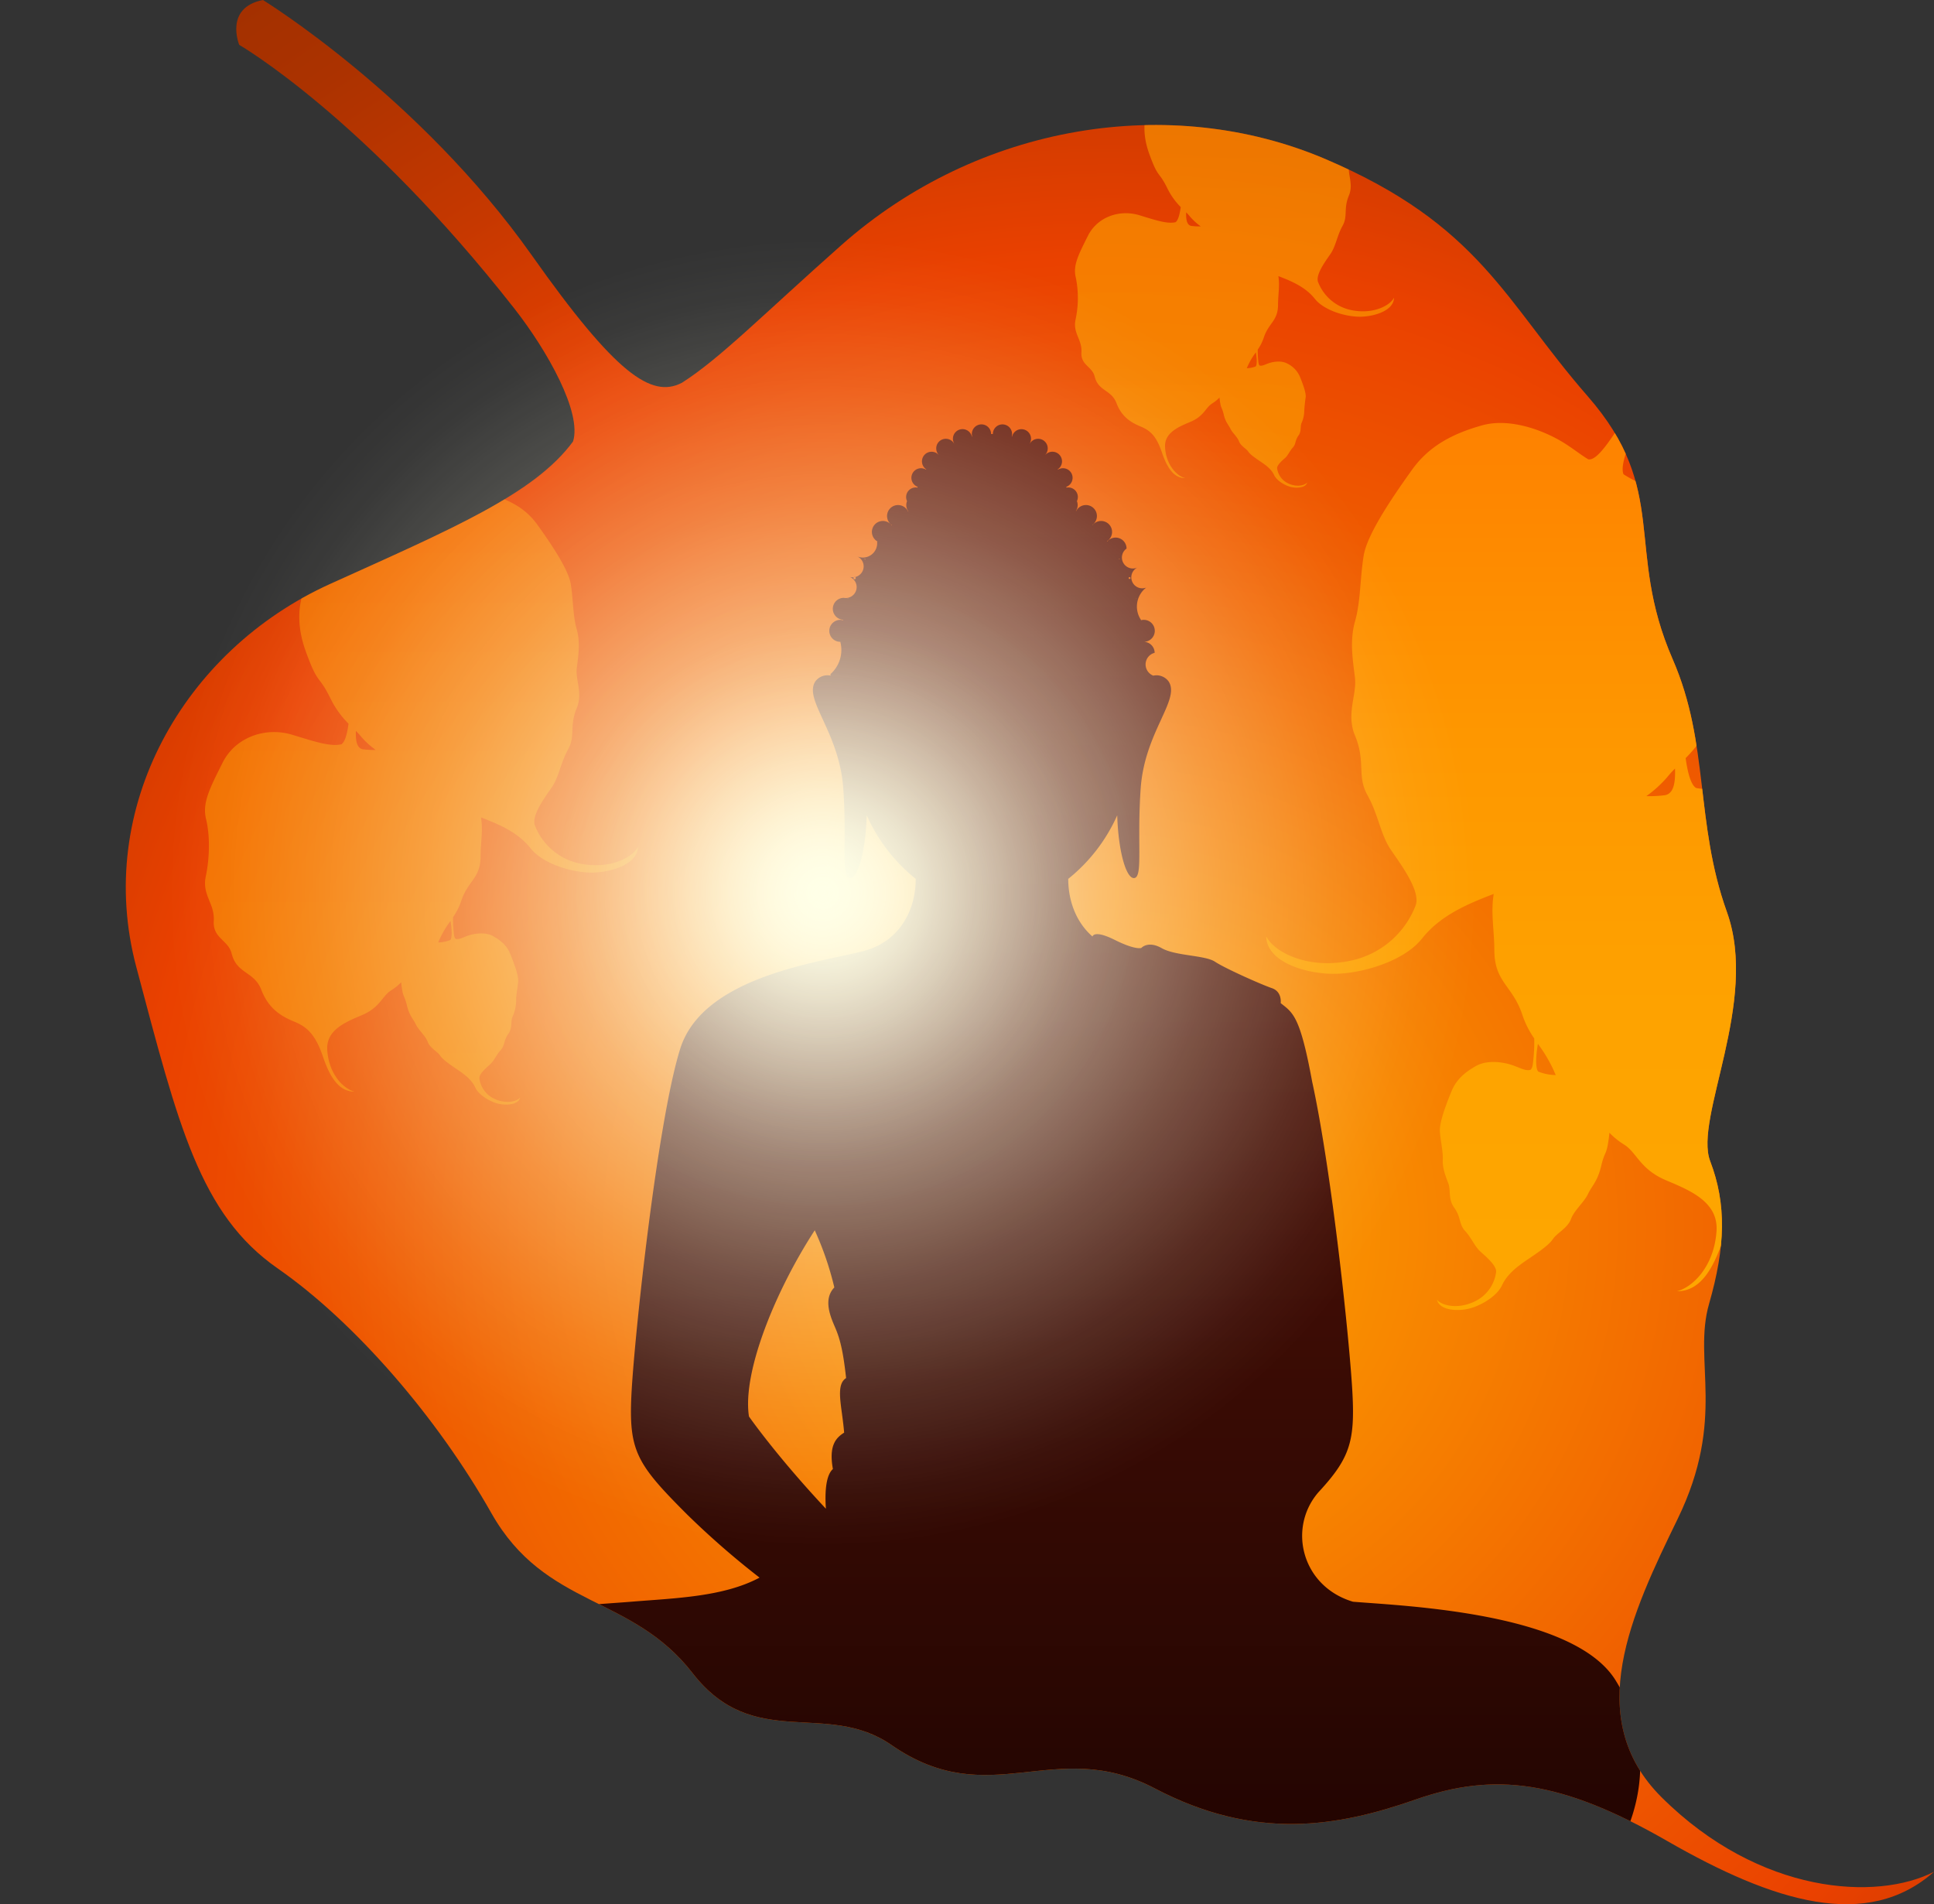 <svg xmlns="http://www.w3.org/2000/svg" xmlns:xlink="http://www.w3.org/1999/xlink" width="697.801" height="687" viewBox="0 0 697.801 687"><rect x="0" y="0" width="697.801" height="687" fill="#333333" stroke="none"/><defs><style>.a{fill:none;}.b{fill:url(#a);}.c{clip-path:url(#b);}.aa,.ab,.ac,.ad,.ae,.af,.ag,.ah,.ai,.aj,.ak,.al,.am,.an,.ao,.ap,.aq,.ar,.as,.at,.au,.av,.aw,.ax,.ay,.az,.ba,.bb,.bc,.bd,.be,.bf,.bg,.bh,.bi,.bj,.bk,.bl,.bm,.bn,.bo,.bp,.bq,.br,.bs,.bt,.bu,.bv,.bw,.bx,.by,.bz,.ca,.cb,.cc,.cd,.ce,.cf,.cg,.ch,.ci,.cj,.ck,.cl,.cm,.cn,.co,.cp,.cq,.cr,.cs,.ct,.cu,.cv,.cw,.cx,.cy,.cz,.d,.da,.db,.dc,.dd,.de,.df,.dg,.dh,.di,.dj,.dk,.dl,.dm,.dn,.do,.dp,.dq,.dr,.ds,.dt,.du,.dv,.dw,.dx,.dy,.dz,.e,.ea,.eb,.ec,.ed,.ee,.ef,.eg,.eh,.ei,.ej,.ek,.el,.em,.en,.eo,.ep,.eq,.er,.es,.et,.eu,.ev,.ew,.ex,.ey,.f,.g,.h,.i,.j,.k,.l,.m,.n,.o,.p,.q,.r,.s,.t,.u,.v,.w,.x,.y,.z{mix-blend-mode:screen;}.aa,.ab,.ac,.ad,.ae,.af,.ag,.ah,.ai,.aj,.ak,.al,.am,.an,.ao,.ap,.aq,.ar,.as,.at,.au,.av,.aw,.ax,.ay,.az,.ba,.bb,.bc,.bd,.be,.bf,.bg,.bh,.bi,.bj,.bk,.bl,.bm,.bn,.bo,.bp,.bq,.br,.bs,.bt,.bu,.bv,.bw,.bx,.by,.bz,.ca,.cb,.cc,.cd,.ce,.cf,.cg,.ch,.ci,.cj,.ck,.cl,.cm,.cn,.co,.cp,.cq,.cr,.cs,.ct,.cu,.cv,.cw,.cx,.cy,.cz,.d,.da,.db,.dc,.dd,.de,.df,.dg,.dh,.di,.dj,.dk,.dl,.dm,.dn,.do,.dp,.dq,.dr,.ds,.dt,.du,.dv,.dw,.dx,.dy,.dz,.e,.ea,.eb,.ec,.ed,.ee,.ef,.eg,.eh,.ei,.ej,.ek,.el,.em,.en,.eo,.ep,.eq,.er,.es,.et,.eu,.ev,.ew,.ex,.ey,.ez,.f,.fa,.fb,.fd,.fe,.g,.h,.i,.j,.k,.l,.m,.n,.o,.p,.q,.r,.s,.t,.u,.v,.w,.x,.y,.z{isolation:isolate;}.d{fill:url(#c);}.e{fill:url(#d);}.f{fill:url(#e);}.g{fill:url(#f);}.h{fill:url(#g);}.i{fill:url(#h);}.j{fill:url(#i);}.k{fill:url(#j);}.l{fill:url(#k);}.m{fill:url(#l);}.n{fill:url(#m);}.o{fill:url(#n);}.p{fill:url(#o);}.q{fill:url(#p);}.r{fill:url(#q);}.s{fill:url(#r);}.t{fill:url(#s);}.u{fill:url(#t);}.v{fill:url(#u);}.w{fill:url(#v);}.x{fill:url(#w);}.y{fill:url(#x);}.z{fill:url(#y);}.aa{fill:url(#z);}.ab{fill:url(#aa);}.ac{fill:url(#ab);}.ad{fill:url(#ac);}.ae{fill:url(#ad);}.af{fill:url(#ae);}.ag{fill:url(#af);}.ah{fill:url(#ag);}.ai{fill:url(#ah);}.aj{fill:url(#ai);}.ak{fill:url(#aj);}.al{fill:url(#ak);}.am{fill:url(#al);}.an{fill:url(#am);}.ao{fill:url(#an);}.ap{fill:url(#ao);}.aq{fill:url(#ap);}.ar{fill:url(#aq);}.as{fill:url(#ar);}.at{fill:url(#as);}.au{fill:url(#at);}.av{fill:url(#au);}.aw{fill:url(#av);}.ax{fill:url(#aw);}.ay{fill:url(#ax);}.az{fill:url(#ay);}.ba{fill:url(#az);}.bb{fill:url(#ba);}.bc{fill:url(#bb);}.bd{fill:url(#bc);}.be{fill:url(#bd);}.bf{fill:url(#be);}.bg{fill:url(#bf);}.bh{fill:url(#bg);}.bi{fill:url(#bh);}.bj{fill:url(#bi);}.bk{fill:url(#bj);}.bl{fill:url(#bk);}.bm{fill:url(#bl);}.bn{fill:url(#bm);}.bo{fill:url(#bn);}.bp{fill:url(#bo);}.bq{fill:url(#bp);}.br{fill:url(#bq);}.bs{fill:url(#br);}.bt{fill:url(#bs);}.bu{fill:url(#bt);}.bv{fill:url(#bu);}.bw{fill:url(#bv);}.bx{fill:url(#bw);}.by{fill:url(#bx);}.bz{fill:url(#by);}.ca{fill:url(#bz);}.cb{fill:url(#ca);}.cc{fill:url(#cb);}.cd{fill:url(#cc);}.ce{fill:url(#cd);}.cf{fill:url(#ce);}.cg{fill:url(#cf);}.ch{fill:url(#cg);}.ci{fill:url(#ch);}.cj{fill:url(#ci);}.ck{fill:url(#cj);}.cl{fill:url(#ck);}.cm{fill:url(#cl);}.cn{fill:url(#cm);}.co{fill:url(#cn);}.cp{fill:url(#co);}.cq{fill:url(#cp);}.cr{fill:url(#cq);}.cs{fill:url(#cr);}.ct{fill:url(#cs);}.cu{fill:url(#ct);}.cv{fill:url(#cu);}.cw{fill:url(#cv);}.cx{fill:url(#cw);}.cy{fill:url(#cx);}.cz{fill:url(#cy);}.da{fill:url(#cz);}.db{fill:url(#da);}.dc{fill:url(#db);}.dd{fill:url(#dc);}.de{fill:url(#dd);}.df{fill:url(#de);}.dg{fill:url(#df);}.dh{fill:url(#dg);}.di{fill:url(#dh);}.dj{fill:url(#di);}.dk{fill:url(#dj);}.dl{fill:url(#dk);}.dm{fill:url(#dl);}.dn{fill:url(#dm);}.do{fill:url(#dn);}.dp{fill:url(#do);}.dq{fill:url(#dp);}.dr{fill:url(#dq);}.ds{fill:url(#dr);}.dt{fill:url(#ds);}.du{fill:url(#dt);}.dv{fill:url(#du);}.dw{fill:url(#dv);}.dx{fill:url(#dw);}.dy{fill:url(#dx);}.dz{fill:url(#dy);}.ea{fill:url(#dz);}.eb{fill:url(#ea);}.ec{fill:url(#eb);}.ed{fill:url(#ec);}.ee{fill:url(#ed);}.ef{fill:url(#ee);}.eg{fill:url(#ef);}.eh{fill:url(#eg);}.ei{fill:url(#eh);}.ej{fill:url(#ei);}.ek{fill:url(#ej);}.el{fill:url(#ek);}.em{fill:url(#el);}.en{fill:url(#em);}.eo{fill:url(#en);}.ep{fill:url(#eo);}.eq{fill:url(#ep);}.er{fill:url(#eq);}.es{fill:url(#er);}.et{fill:url(#es);}.eu{fill:url(#et);}.ev{fill:url(#eu);}.ew{fill:url(#ev);}.ex{fill:url(#ew);}.ey{fill:url(#ex);}.ez,.fa,.fb,.fd,.fe{mix-blend-mode:overlay;}.ez{fill:url(#ey);}.fa{opacity:0.5;fill:url(#ez);}.fb{opacity:0.6;fill:url(#fa);}.fc{fill:url(#fb);}.fd{fill:url(#fc);}.fe{fill:url(#fd);}</style><radialGradient id="a" cx="0.55" cy="0.634" r="0.777" gradientTransform="translate(-0.027) scale(1.053 1)" gradientUnits="objectBoundingBox"><stop offset="0" stop-color="#fea700"/><stop offset="0.638" stop-color="#ea4100"/><stop offset="0.785" stop-color="#c63800"/><stop offset="0.92" stop-color="#ab3200"/><stop offset="1" stop-color="#a23000"/></radialGradient><clipPath id="b"><path class="a" d="M748.5,693.918c-8.978,26.521-41.119,39.811-94.13,63.782S569.205,838.7,584.4,895.823s22.881,89.219,51.034,108.811,57.652,53.946,77.12,88.32,50.5,29.189,72.559,57.664,48.222,9.631,71.728,25.927c35.7,24.751,58.64-3.408,95.028,15.668s66.068,13.857,94.237,3.992,52.226-7.093,90.707,15.017,72.107,32.442,96.227,11.09c-20.541,10.548-62.825,8.356-98.271-26.864-28.829-28.645-10.741-66.485,5.773-100.427,17.721-36.422,5.406-56.973,11.345-77.607s6.325-35.985.389-51.5,17.7-57.387,6.05-89.848-6.173-60.437-19.578-91.214c-17.43-40.015-.825-60.743-30.69-94.926s-38.753-61.695-94.541-85.5S888.328,591.525,838.7,635.55,779.2,694.689,748.5,693.918Z" transform="translate(-580.624 -592.113)"/></clipPath><radialGradient id="c" cx="0.5" cy="0.5" r="0.5" gradientTransform="matrix(0.845, 0.535, -0.535, 0.845, -0.032, 8.431)" gradientUnits="objectBoundingBox"><stop offset="0" stop-color="#fff"/><stop offset="0.003" stop-color="#fefcfc"/><stop offset="0.086" stop-color="#febabc"/><stop offset="0.167" stop-color="#fe8186"/><stop offset="0.245" stop-color="#fe5359"/><stop offset="0.318" stop-color="#fe2f36"/><stop offset="0.387" stop-color="#fe151d"/><stop offset="0.449" stop-color="#fe050e"/><stop offset="0.497" stop-color="#fe0009"/><stop offset="0.881" stop-opacity="0"/></radialGradient><radialGradient id="d" cx="0.5" cy="0.5" r="0.5" gradientTransform="matrix(0.845, 0.535, -0.535, 0.845, -0.53, 4.587)" xlink:href="#c"/><radialGradient id="e" cx="0.5" cy="0.5" r="0.5" gradientTransform="matrix(-0.535, 0.845, -0.845, -0.535, -1.172, 24.319)" xlink:href="#c"/><radialGradient id="f" cx="0.5" cy="0.5" r="0.5" gradientTransform="matrix(-0.535, 0.845, -0.845, -0.535, 7.328, 9.24)" xlink:href="#c"/><radialGradient id="g" cx="0.5" cy="0.5" r="0.5" gradientTransform="matrix(-0.535, 0.845, -0.845, -0.535, -2.239, 5.657)" xlink:href="#c"/><radialGradient id="h" cx="0.5" cy="0.5" r="0.5" gradientTransform="matrix(-0.845, -0.535, 0.535, -0.845, -0.599, 4.349)" xlink:href="#c"/><radialGradient id="i" cx="0.5" cy="0.5" r="0.5" gradientTransform="matrix(-0.845, -0.535, 0.535, -0.845, 4.069, 18.322)" xlink:href="#c"/><radialGradient id="j" cx="0.5" cy="0.5" r="0.5" gradientTransform="matrix(-0.535, 0.845, -0.845, -0.535, 5.488, -13.683)" xlink:href="#c"/><radialGradient id="k" cx="0.5" cy="0.5" r="0.5" gradientTransform="matrix(-0.535, 0.845, -0.845, -0.535, 14.064, -17.745)" xlink:href="#c"/><radialGradient id="l" cx="0.5" cy="0.5" r="0.5" gradientTransform="matrix(-0.845, -0.535, 0.535, -0.845, 18.182, -126.118)" xlink:href="#c"/><radialGradient id="m" cx="0.5" cy="0.5" r="0.5" gradientTransform="matrix(-0.845, -0.535, 0.535, -0.845, 21.218, -75.392)" xlink:href="#c"/><radialGradient id="n" cx="0.5" cy="0.5" r="0.5" gradientTransform="matrix(-0.845, -0.535, 0.535, -0.845, 2.183, -45.582)" xlink:href="#c"/><radialGradient id="o" cx="0.5" cy="0.5" r="0.5" gradientTransform="matrix(0.535, -0.845, 0.845, 0.535, -33.028, -65.112)" xlink:href="#c"/><radialGradient id="p" cx="0.5" cy="0.5" r="0.5" gradientTransform="matrix(0.535, -0.845, 0.845, 0.535, -26.093, -40.651)" xlink:href="#c"/><radialGradient id="q" cx="0.5" cy="0.5" r="0.5" gradientTransform="matrix(0.845, 0.535, -0.535, 0.845, 3.048, 12.313)" xlink:href="#c"/><radialGradient id="r" cx="0.5" cy="0.5" r="0.5" gradientTransform="matrix(0.845, 0.535, -0.535, 0.845, 1.357, 6.939)" xlink:href="#c"/><radialGradient id="s" cx="0.5" cy="0.5" r="0.5" gradientTransform="matrix(-0.535, 0.845, -0.845, -0.535, 69.425, 45.499)" xlink:href="#c"/><radialGradient id="t" cx="0.5" cy="0.5" r="0.5" gradientTransform="matrix(-0.535, 0.845, -0.845, -0.535, 54.949, 23.527)" xlink:href="#c"/><radialGradient id="u" cx="0.5" cy="0.5" r="0.5" gradientTransform="translate(9.054 2.307) rotate(125.042)" xlink:href="#c"/><radialGradient id="v" cx="0.5" cy="0.5" r="0.5" gradientTransform="matrix(-0.845, -0.535, 0.535, -0.845, 76.876, 8.408)" xlink:href="#c"/><radialGradient id="w" cx="0.5" cy="0.5" r="0.5" gradientTransform="matrix(-0.845, -0.535, 0.535, -0.845, 60.808, 15.347)" xlink:href="#c"/><radialGradient id="x" cx="0.5" cy="0.5" r="0.5" gradientTransform="translate(54.391 25.331) rotate(-156.417)" xlink:href="#c"/><radialGradient id="y" cx="0.5" cy="0.5" r="0.5" gradientTransform="matrix(-0.535, 0.845, -0.845, -0.535, 42.999, -16.924)" xlink:href="#c"/><radialGradient id="z" cx="0.5" cy="0.5" r="0.5" gradientTransform="translate(107.617 -147.29) rotate(-147.629)" xlink:href="#c"/><radialGradient id="aa" cx="0.5" cy="0.5" r="0.5" gradientTransform="translate(81.542 -89.671) rotate(-147.629)" xlink:href="#c"/><radialGradient id="ab" cx="0.5" cy="0.5" r="0.5" gradientTransform="matrix(-0.845, -0.535, 0.535, -0.845, 31.914, -59.616)" xlink:href="#c"/><radialGradient id="ac" cx="0.5" cy="0.5" r="0.5" gradientTransform="matrix(0.535, -0.845, 0.845, 0.535, -25.725, -90.238)" xlink:href="#c"/><radialGradient id="ad" cx="0.5" cy="0.5" r="0.5" gradientTransform="matrix(0.535, -0.845, 0.845, 0.535, -19.753, -58.451)" xlink:href="#c"/><radialGradient id="ae" cx="0.5" cy="0.5" r="0.5" gradientTransform="matrix(0.535, -0.845, 0.845, 0.535, 10.415, -21.516)" xlink:href="#c"/><radialGradient id="af" cx="0.5" cy="0.5" r="0.5" gradientTransform="matrix(0.535, -0.845, 0.845, 0.535, 5.322, -11.655)" xlink:href="#c"/><radialGradient id="ag" cx="0.5" cy="0.5" r="0.5" gradientTransform="matrix(0.845, 0.535, -0.535, 0.845, -7.406, 17.792)" xlink:href="#c"/><radialGradient id="ah" cx="0.5" cy="0.5" r="0.5" gradientTransform="matrix(0.845, 0.535, -0.535, 0.845, -5.827, 11.024)" xlink:href="#c"/><radialGradient id="ai" cx="0.5" cy="0.5" r="0.5" gradientTransform="translate(-6.346 4.243) rotate(32.371)" xlink:href="#c"/><radialGradient id="aj" cx="0.5" cy="0.5" r="0.5" gradientTransform="translate(-3.696 1.933) rotate(35.466)" xlink:href="#c"/><radialGradient id="ak" cx="0.5" cy="0.5" r="0.5" gradientTransform="matrix(-0.535, 0.845, -0.845, -0.535, -32.188, 7.085)" xlink:href="#c"/><radialGradient id="al" cx="0.5" cy="0.5" r="0.5" gradientTransform="translate(-18.401 -5.432) rotate(122.371)" xlink:href="#c"/><radialGradient id="am" cx="0.5" cy="0.5" r="0.5" gradientTransform="translate(-4.443 0.74) rotate(32.371)" xlink:href="#c"/><radialGradient id="an" cx="0.5" cy="0.5" r="0.5" gradientTransform="matrix(0.845, 0.535, -0.535, 0.845, -3.607, -0.617)" xlink:href="#c"/><radialGradient id="ao" cx="0.5" cy="0.5" r="0.5" gradientTransform="matrix(-0.535, 0.845, -0.845, -0.535, -98.102, -40.66)" xlink:href="#c"/><radialGradient id="ap" cx="0.5" cy="0.5" r="0.5" gradientTransform="translate(-56.68 -33.72) rotate(122.371)" xlink:href="#c"/><radialGradient id="aq" cx="0.5" cy="0.5" r="0.5" gradientTransform="translate(-29.341 -18.215) rotate(122.371)" xlink:href="#c"/><radialGradient id="ar" cx="0.5" cy="0.5" r="0.5" gradientTransform="matrix(-0.845, -0.535, 0.535, -0.845, -108.844, -43.031)" xlink:href="#c"/><radialGradient id="as" cx="0.5" cy="0.5" r="0.5" gradientTransform="matrix(-0.845, -0.535, 0.535, -0.845, -64.463, -19.349)" xlink:href="#c"/><radialGradient id="at" cx="0.5" cy="0.5" r="0.5" gradientTransform="matrix(0.535, -0.845, 0.845, 0.535, 14.798, -39.899)" xlink:href="#c"/><radialGradient id="au" cx="0.5" cy="0.5" r="0.5" gradientTransform="matrix(0.716, 0.698, -0.698, 0.716, -8.327, 11.571)" xlink:href="#c"/><radialGradient id="av" cx="0.5" cy="0.5" r="0.5" gradientTransform="translate(-18.98 -41.228) rotate(85.273)" xlink:href="#c"/><radialGradient id="aw" cx="0.5" cy="0.5" r="0.5" gradientTransform="translate(-11.428 -34.077) rotate(85.273)" xlink:href="#c"/><radialGradient id="ax" cx="0.5" cy="0.5" r="0.5" gradientTransform="translate(1.897 -17.952) rotate(159.707)" xlink:href="#c"/><radialGradient id="ay" cx="0.5" cy="0.5" r="0.5" gradientTransform="matrix(-0.997, 0.082, -0.082, -0.997, -42.902, -190.312)" xlink:href="#c"/><radialGradient id="az" cx="0.5" cy="0.5" r="0.5" gradientTransform="matrix(-0.997, 0.082, -0.082, -0.997, -14.985, -125.749)" xlink:href="#c"/><radialGradient id="ba" cx="0.5" cy="0.5" r="0.5" gradientTransform="matrix(0.845, 0.535, -0.535, 0.845, -5.602, -3.363)" xlink:href="#c"/><radialGradient id="bb" cx="0.5" cy="0.5" r="0.5" gradientTransform="matrix(0.845, 0.535, -0.535, 0.845, -4.47, -3.156)" xlink:href="#c"/><radialGradient id="bc" cx="0.5" cy="0.5" r="0.5" gradientTransform="matrix(-0.535, 0.845, -0.845, -0.535, -110.691, -125.571)" xlink:href="#c"/><radialGradient id="bd" cx="0.5" cy="0.5" r="0.5" gradientTransform="translate(-73.492 -96.267) rotate(122.371)" xlink:href="#c"/><radialGradient id="be" cx="0.5" cy="0.5" r="0.5" gradientTransform="translate(-39.664 -52.178) rotate(122.371)" xlink:href="#c"/><radialGradient id="bf" cx="0.5" cy="0.5" r="0.5" gradientTransform="matrix(-0.845, -0.535, 0.535, -0.845, -162.281, -163.276)" xlink:href="#c"/><radialGradient id="bg" cx="0.5" cy="0.5" r="0.5" gradientTransform="matrix(0.535, -0.845, 0.845, 0.535, 23.835, -11.845)" xlink:href="#c"/><radialGradient id="bh" cx="0.5" cy="0.5" r="0.5" gradientTransform="matrix(0.845, 0.535, -0.535, 0.845, 6.098, 31.054)" xlink:href="#c"/><radialGradient id="bi" cx="0.5" cy="0.5" r="0.5" gradientTransform="matrix(0.845, 0.535, -0.535, 0.845, 3.489, 20.102)" xlink:href="#c"/><radialGradient id="bj" cx="0.5" cy="0.5" r="0.5" gradientTransform="matrix(0.845, 0.535, -0.535, 0.845, -1.815, 3.82)" xlink:href="#c"/><radialGradient id="bk" cx="0.5" cy="0.5" r="0.5" gradientTransform="matrix(-0.535, 0.845, -0.845, -0.535, 120.598, 70.388)" xlink:href="#c"/><radialGradient id="bl" cx="0.5" cy="0.5" r="0.5" gradientTransform="translate(79.534 34.018) rotate(122.371)" xlink:href="#c"/><radialGradient id="bm" cx="0.5" cy="0.5" r="0.5" gradientTransform="matrix(-0.535, 0.845, -0.845, -0.535, 44.353, -5.401)" xlink:href="#c"/><radialGradient id="bn" cx="0.5" cy="0.5" r="0.5" gradientTransform="matrix(-0.535, 0.845, -0.845, -0.535, 8.813, -13.687)" xlink:href="#c"/><radialGradient id="bo" cx="0.5" cy="0.5" r="0.5" gradientTransform="matrix(-0.845, -0.535, 0.535, -0.845, 29.934, -12.645)" xlink:href="#c"/><radialGradient id="bp" cx="0.5" cy="0.5" r="0.5" gradientTransform="matrix(0.535, -0.845, 0.845, 0.535, 11.554, -20.332)" xlink:href="#c"/><radialGradient id="bq" cx="0.5" cy="0.5" r="0.5" gradientTransform="matrix(-0.535, 0.845, -0.845, -0.535, 11.807, 9.546)" xlink:href="#c"/><radialGradient id="br" cx="0.5" cy="0.5" r="0.5" gradientTransform="matrix(0.535, -0.845, 0.845, 0.535, 22.707, -36.184)" xlink:href="#c"/><radialGradient id="bs" cx="0.5" cy="0.5" r="0.5" gradientTransform="matrix(0.535, -0.845, 0.845, 0.535, 12.049, -22.541)" xlink:href="#c"/><radialGradient id="bt" cx="0.5" cy="0.5" r="0.5" gradientTransform="matrix(0.845, 0.535, -0.535, 0.845, -6.074, 20.007)" xlink:href="#c"/><radialGradient id="bu" cx="0.5" cy="0.5" r="0.5" gradientTransform="matrix(0.845, 0.535, -0.535, 0.845, -4.721, 12.651)" xlink:href="#c"/><radialGradient id="bv" cx="0.5" cy="0.5" r="0.5" gradientTransform="matrix(-0.131, 0.991, -0.991, -0.131, -12.142, -0.07)" xlink:href="#c"/><radialGradient id="bw" cx="0.5" cy="0.5" r="0.5" gradientTransform="matrix(-0.535, 0.845, -0.845, -0.535, 4.49, -25.801)" xlink:href="#c"/><radialGradient id="bx" cx="0.5" cy="0.5" r="0.5" gradientTransform="matrix(-0.535, 0.845, -0.845, -0.535, 11.147, -24.567)" xlink:href="#c"/><radialGradient id="by" cx="0.5" cy="0.5" r="0.5" gradientTransform="matrix(-0.845, -0.535, 0.535, -0.845, -96.872, -132.56)" xlink:href="#c"/><radialGradient id="bz" cx="0.5" cy="0.5" r="0.5" gradientTransform="matrix(-0.845, -0.535, 0.535, -0.845, -100.497, -100.457)" xlink:href="#c"/><radialGradient id="ca" cx="0.5" cy="0.5" r="0.5" gradientTransform="matrix(-0.988, -0.156, 0.156, -0.988, -82.889, 64.895)" xlink:href="#c"/><radialGradient id="cb" cx="0.5" cy="0.5" r="0.5" gradientTransform="matrix(-0.7, -0.714, 0.714, -0.7, -53.233, 34.154)" xlink:href="#c"/><radialGradient id="cc" cx="0.5" cy="0.5" r="0.5" gradientTransform="translate(22.163 64.326) rotate(-81.037)" xlink:href="#c"/><radialGradient id="cd" cx="0.5" cy="0.5" r="0.5" gradientTransform="matrix(0.522, -0.853, 0.853, 0.522, 2.119, 38.071)" xlink:href="#c"/><radialGradient id="ce" cx="0.5" cy="0.5" r="0.5" gradientTransform="translate(1.358 4.876) rotate(-28.858)" xlink:href="#c"/><radialGradient id="cf" cx="0.5" cy="0.5" r="0.5" gradientTransform="matrix(0.957, 0.289, -0.289, 0.957, -7.238, 2.762)" xlink:href="#c"/><radialGradient id="cg" cx="0.5" cy="0.5" r="0.5" gradientTransform="matrix(0.988, 0.156, -0.156, 0.988, -9.111, 4.187)" xlink:href="#c"/><radialGradient id="ch" cx="0.5" cy="0.5" r="0.5" gradientTransform="matrix(0.156, -0.988, 0.988, 0.156, 36.87, 42.527)" xlink:href="#c"/><radialGradient id="ci" cx="0.5" cy="0.5" r="0.5" gradientTransform="matrix(0.538, -0.843, 0.843, 0.538, 10.354, 29.011)" xlink:href="#c"/><radialGradient id="cj" cx="0.5" cy="0.5" r="0.5" gradientTransform="matrix(0.988, 0.156, -0.156, 0.988, -18.658, 3.718)" xlink:href="#c"/><radialGradient id="ck" cx="0.5" cy="0.5" r="0.5" gradientTransform="matrix(0.988, 0.156, -0.156, 0.988, -12.636, 2.451)" xlink:href="#c"/><radialGradient id="cl" cx="0.5" cy="0.5" r="0.5" gradientTransform="matrix(0.988, 0.156, -0.156, 0.988, -7.29, 1.204)" xlink:href="#c"/><radialGradient id="cm" cx="0.5" cy="0.5" r="0.5" gradientTransform="translate(-210.473 185.287) rotate(98.963)" xlink:href="#c"/><radialGradient id="cn" cx="0.5" cy="0.5" r="0.5" gradientTransform="matrix(-0.156, 0.988, -0.988, -0.156, -136.067, 114.326)" xlink:href="#c"/><radialGradient id="co" cx="0.5" cy="0.5" r="0.5" gradientTransform="matrix(-0.988, -0.156, 0.156, -0.988, -158.559, 109.353)" xlink:href="#c"/><radialGradient id="cp" cx="0.5" cy="0.5" r="0.5" gradientTransform="matrix(-0.988, -0.156, 0.156, -0.988, -90.498, 85.291)" xlink:href="#c"/><radialGradient id="cq" cx="0.5" cy="0.5" r="0.5" gradientTransform="matrix(0.156, -0.988, 0.988, 0.156, -6.376, 102.929)" xlink:href="#c"/><radialGradient id="cr" cx="0.5" cy="0.5" r="0.5" gradientTransform="matrix(0.156, -0.988, 0.988, 0.156, -6.636, 75.087)" xlink:href="#c"/><radialGradient id="cs" cx="0.5" cy="0.5" r="0.5" gradientTransform="matrix(0.885, -0.466, 0.466, 0.885, -1.35, 2.948)" xlink:href="#c"/><radialGradient id="ct" cx="0.5" cy="0.5" r="0.5" gradientTransform="matrix(0.988, 0.156, -0.156, 0.988, -19.965, 9.417)" xlink:href="#c"/><radialGradient id="cu" cx="0.5" cy="0.5" r="0.5" gradientTransform="translate(-13.516 6.295) rotate(8.963)" xlink:href="#c"/><radialGradient id="cv" cx="0.5" cy="0.5" r="0.5" gradientTransform="matrix(0.156, -0.988, 0.988, 0.156, 29.782, 67.989)" xlink:href="#c"/><radialGradient id="cw" cx="0.5" cy="0.5" r="0.5" gradientTransform="matrix(0.156, -0.988, 0.988, 0.156, 17.753, 51.517)" xlink:href="#c"/><radialGradient id="cx" cx="0.5" cy="0.5" r="0.5" gradientTransform="matrix(0.988, 0.156, -0.156, 0.988, -27.601, 5.404)" xlink:href="#c"/><radialGradient id="cy" cx="0.5" cy="0.5" r="0.5" gradientTransform="matrix(0.988, 0.156, -0.156, 0.988, -18.666, 3.589)" xlink:href="#c"/><radialGradient id="cz" cx="0.5" cy="0.5" r="0.5" gradientTransform="matrix(0.988, 0.156, -0.156, 0.988, -10.77, 1.808)" xlink:href="#c"/><radialGradient id="da" cx="0.5" cy="0.5" r="0.5" gradientTransform="matrix(-0.156, 0.988, -0.988, -0.156, -358.949, 279.957)" xlink:href="#c"/><radialGradient id="db" cx="0.5" cy="0.5" r="0.5" gradientTransform="matrix(-0.156, 0.988, -0.988, -0.156, -238.608, 181.528)" xlink:href="#c"/><radialGradient id="dc" cx="0.5" cy="0.5" r="0.5" gradientTransform="matrix(-0.156, 0.988, -0.988, -0.156, -76.221, 65.948)" xlink:href="#c"/><radialGradient id="dd" cx="0.5" cy="0.5" r="0.5" gradientTransform="matrix(-0.156, 0.988, -0.988, -0.156, -49.93, 36.851)" xlink:href="#c"/><radialGradient id="de" cx="0.5" cy="0.5" r="0.5" gradientTransform="matrix(-0.988, -0.156, 0.156, -0.988, -117.09, 196.112)" xlink:href="#c"/><radialGradient id="df" cx="0.5" cy="0.5" r="0.5" gradientTransform="translate(-62.941 138.565) rotate(-171.037)" xlink:href="#c"/><radialGradient id="dg" cx="0.5" cy="0.5" r="0.5" gradientTransform="matrix(-0.988, -0.156, 0.156, -0.988, -40.222, 60.46)" xlink:href="#c"/><radialGradient id="dh" cx="0.5" cy="0.5" r="0.5" gradientTransform="translate(-17.335 19.351) rotate(-134.894)" xlink:href="#c"/><radialGradient id="di" cx="0.5" cy="0.5" r="0.5" gradientTransform="matrix(0.156, -0.988, 0.988, 0.156, -1.444, 87.262)" xlink:href="#c"/><radialGradient id="dj" cx="0.5" cy="0.5" r="0.5" gradientTransform="matrix(0.156, -0.988, 0.988, 0.156, -0.218, 65.007)" xlink:href="#c"/><radialGradient id="dk" cx="0.5" cy="0.5" r="0.5" gradientTransform="matrix(-0.988, -0.156, 0.156, -0.988, -18.093, 66.71)" xlink:href="#c"/><radialGradient id="dl" cx="0.5" cy="0.5" r="0.5" gradientTransform="matrix(-0.967, -0.254, 0.254, -0.967, -0.766, 53.811)" xlink:href="#c"/><radialGradient id="dm" cx="0.5" cy="0.5" r="0.5" gradientTransform="matrix(0.156, -0.988, 0.988, 0.156, 74.007, 47.424)" xlink:href="#c"/><radialGradient id="dn" cx="0.5" cy="0.5" r="0.5" gradientTransform="matrix(0.156, -0.988, 0.988, 0.156, 46.699, 37.507)" xlink:href="#c"/><radialGradient id="do" cx="0.5" cy="0.5" r="0.5" gradientTransform="matrix(0.156, -0.988, 0.988, 0.156, 24.014, 6.75)" xlink:href="#c"/><radialGradient id="dp" cx="0.5" cy="0.5" r="0.5" gradientTransform="matrix(0.988, 0.156, -0.156, 0.988, -11.432, 9.494)" xlink:href="#c"/><radialGradient id="dq" cx="0.5" cy="0.5" r="0.5" gradientTransform="matrix(0.988, 0.156, -0.156, 0.988, -7.762, 6.347)" xlink:href="#c"/><radialGradient id="dr" cx="0.5" cy="0.5" r="0.5" gradientTransform="matrix(-0.156, 0.988, -0.988, -0.156, -101.474, 114.37)" xlink:href="#c"/><radialGradient id="ds" cx="0.5" cy="0.5" r="0.5" gradientTransform="matrix(-0.882, 0.471, -0.471, -0.882, -50.926, 132.07)" xlink:href="#c"/><radialGradient id="dt" cx="0.5" cy="0.5" r="0.5" gradientTransform="matrix(-0.471, -0.882, 0.882, -0.471, 36.981, 324.755)" xlink:href="#c"/><radialGradient id="du" cx="0.5" cy="0.5" r="0.5" gradientTransform="matrix(-0.471, -0.882, 0.882, -0.471, 27.46, 229.318)" xlink:href="#c"/><radialGradient id="dv" cx="0.5" cy="0.5" r="0.5" gradientTransform="matrix(-0.471, -0.882, 0.882, -0.471, 5.94, 43.641)" xlink:href="#c"/><radialGradient id="dw" cx="0.5" cy="0.5" r="0.5" gradientTransform="matrix(0.882, -0.471, 0.471, 0.882, 41.99, 12.953)" xlink:href="#c"/><radialGradient id="dx" cx="0.5" cy="0.5" r="0.5" gradientTransform="matrix(0.882, -0.471, 0.471, 0.882, 27.471, 9.028)" xlink:href="#c"/><radialGradient id="dy" cx="0.5" cy="0.5" r="0.5" gradientTransform="matrix(-0.988, -0.156, 0.156, -0.988, -15.057, 153.942)" xlink:href="#c"/><radialGradient id="dz" cx="0.5" cy="0.5" r="0.5" gradientTransform="matrix(-0.988, -0.156, 0.156, -0.988, 3.773, 109.79)" xlink:href="#c"/><radialGradient id="ea" cx="0.5" cy="0.5" r="0.5" gradientTransform="matrix(0.156, -0.988, 0.988, 0.156, 105.59, 108.68)" xlink:href="#c"/><radialGradient id="eb" cx="0.5" cy="0.5" r="0.5" gradientTransform="matrix(0.156, -0.988, 0.988, 0.156, 73.358, 79.672)" xlink:href="#c"/><radialGradient id="ec" cx="0.5" cy="0.5" r="0.5" gradientTransform="matrix(0.156, -0.988, 0.988, 0.156, 38.701, 23.029)" xlink:href="#c"/><radialGradient id="ed" cx="0.5" cy="0.5" r="0.5" gradientTransform="matrix(0.988, 0.156, -0.156, 0.988, -16.28, 14.354)" xlink:href="#c"/><radialGradient id="ee" cx="0.5" cy="0.5" r="0.5" gradientTransform="matrix(-0.156, 0.988, -0.988, -0.156, -114.545, 57.011)" xlink:href="#c"/><radialGradient id="ef" cx="0.5" cy="0.5" r="0.5" gradientTransform="matrix(-0.988, -0.156, 0.156, -0.988, -395.4, 307.539)" xlink:href="#c"/><radialGradient id="eg" cx="0.5" cy="0.5" r="0.5" gradientTransform="matrix(-0.988, -0.156, 0.156, -0.988, -253.784, 213.239)" xlink:href="#c"/><radialGradient id="eh" cx="0.5" cy="0.5" r="0.5" gradientTransform="matrix(-0.988, -0.156, 0.156, -0.988, -61.834, 44.4)" xlink:href="#c"/><radialGradient id="ei" cx="0.5" cy="0.5" r="0.5" gradientTransform="matrix(0.156, -0.988, 0.988, 0.156, -99.824, 131.933)" xlink:href="#c"/><radialGradient id="ej" cx="0.5" cy="0.5" r="0.5" gradientTransform="matrix(0.156, -0.988, 0.988, 0.156, -63.282, 95.654)" xlink:href="#c"/><radialGradient id="ek" cx="0.5" cy="0.5" r="0.5" gradientTransform="matrix(0.156, -0.988, 0.988, 0.156, -5.948, 59.559)" xlink:href="#c"/><radialGradient id="el" cx="0.5" cy="0.5" r="0.5" gradientTransform="matrix(0.156, -0.988, 0.988, 0.156, 5.835, 14.195)" xlink:href="#c"/><radialGradient id="em" cx="0.5" cy="0.5" r="0.5" gradientTransform="matrix(0.988, 0.156, -0.156, 0.988, -17.837, 13.945)" xlink:href="#c"/><radialGradient id="en" cx="0.5" cy="0.5" r="0.5" gradientTransform="matrix(-0.156, 0.988, -0.988, -0.156, -79.991, 64.371)" xlink:href="#c"/><radialGradient id="eo" cx="0.5" cy="0.5" r="0.5" gradientTransform="translate(-18.732 64.046) rotate(-81.037)" xlink:href="#c"/><radialGradient id="ep" cx="0.5" cy="0.5" r="0.5" gradientTransform="matrix(-0.156, 0.988, -0.988, -0.156, -123.203, 113.707)" xlink:href="#c"/><radialGradient id="eq" cx="0.5" cy="0.5" r="0.5" gradientTransform="matrix(-0.156, 0.988, -0.988, -0.156, -77.069, 69.783)" xlink:href="#c"/><radialGradient id="er" cx="0.5" cy="0.5" r="0.5" gradientTransform="matrix(-0.988, -0.156, 0.156, -0.988, -196.365, 375.387)" xlink:href="#c"/><radialGradient id="es" cx="0.5" cy="0.5" r="0.5" gradientTransform="matrix(-0.988, -0.156, 0.156, -0.988, -119.54, 258.987)" xlink:href="#c"/><radialGradient id="et" cx="0.5" cy="0.5" r="0.5" gradientTransform="matrix(-0.988, -0.156, 0.156, -0.988, -34.054, 55.147)" xlink:href="#c"/><radialGradient id="eu" cx="0.5" cy="0.5" r="0.5" gradientTransform="translate(-20.23 155.107) rotate(-81.037)" xlink:href="#c"/><radialGradient id="ev" cx="0.5" cy="0.5" r="0.5" gradientTransform="matrix(0.156, -0.988, 0.988, 0.156, -15.981, 110.278)" xlink:href="#c"/><radialGradient id="ew" cx="0.5" cy="0.5" r="0.5" gradientTransform="matrix(0.988, 0.156, -0.156, 0.988, -16.752, 14.34)" xlink:href="#c"/><radialGradient id="ex" cx="0.5" cy="0.5" r="0.5" gradientTransform="matrix(0.988, 0.156, -0.156, 0.988, -11.028, 9.625)" xlink:href="#c"/><linearGradient id="ey" x1="0.5" y1="1.023" x2="0.5" y2="-0.322" gradientUnits="objectBoundingBox"><stop offset="0" stop-color="#fea700"/><stop offset="0.229" stop-color="#fea300"/><stop offset="0.455" stop-color="#fe9700"/><stop offset="0.678" stop-color="#fe8300"/><stop offset="0.9" stop-color="#fe6800"/><stop offset="1" stop-color="#fe5900"/></linearGradient><linearGradient id="ez" x1="0.684" y1="0.923" x2="0.684" y2="-1.027" xlink:href="#ey"/><linearGradient id="fa" x1="-4.347" y1="0.923" x2="-4.347" y2="-1.027" xlink:href="#ey"/><linearGradient id="fb" x1="0.5" y1="1.039" x2="0.5" y2="0.047" gradientUnits="objectBoundingBox"><stop offset="0" stop-color="#1a0200"/><stop offset="1" stop-color="#64180a"/></linearGradient><radialGradient id="fc" cx="0.5" cy="0.5" r="0.5" gradientUnits="objectBoundingBox"><stop offset="0" stop-color="#ffffe7"/><stop offset="0.14" stop-color="#ffffe7" stop-opacity="0.769"/><stop offset="0.32" stop-color="#ffffe7" stop-opacity="0.498"/><stop offset="0.482" stop-color="#ffffe7" stop-opacity="0.282"/><stop offset="0.622" stop-color="#ffffe7" stop-opacity="0.129"/><stop offset="0.732" stop-color="#ffffe7" stop-opacity="0.035"/><stop offset="0.8" stop-color="#ffffe7" stop-opacity="0"/></radialGradient><radialGradient id="fd" cx="0.5" cy="0.5" r="0.5" gradientTransform="matrix(0.707, 0.707, -0.707, 0.707, 0.5, -0.207)" gradientUnits="objectBoundingBox"><stop offset="0" stop-color="#ffffe7"/><stop offset="0.044" stop-color="#ffffe7" stop-opacity="0.855"/><stop offset="0.111" stop-color="#ffffe7" stop-opacity="0.659"/><stop offset="0.183" stop-color="#ffffe7" stop-opacity="0.482"/><stop offset="0.256" stop-color="#ffffe7" stop-opacity="0.333"/><stop offset="0.331" stop-color="#ffffe7" stop-opacity="0.212"/><stop offset="0.41" stop-color="#ffffe7" stop-opacity="0.118"/><stop offset="0.493" stop-color="#ffffe7" stop-opacity="0.051"/><stop offset="0.584" stop-color="#ffffe7" stop-opacity="0.012"/><stop offset="0.697" stop-color="#ffffe7" stop-opacity="0"/></radialGradient></defs><g transform="translate(-499.47 -511.483)"><path class="b" d="M1134.767,1159.91c-28.829-28.645-10.741-66.485,5.773-100.427,17.721-36.422,5.406-56.973,11.345-77.607s6.325-35.986.389-51.5,17.7-57.387,6.05-89.848-6.173-60.438-19.578-91.214c-17.43-40.015-.825-60.743-30.69-94.926s-38.753-61.695-94.541-85.5-125.187-12.9-174.816,31.125c-28.372,25.168-43.747,40.875-57.451,49.58-10.941,5.666-23.82-3.1-54.073-45.923-40.619-57.493-97.071-92.187-97.071-92.187-14.074,2.785-8.552,16.186-8.552,16.186S666.67,553.7,720.826,622.81c12.049,15.377,24.438,37.616,21.169,47.942h0c-13.9,18.919-43.534,31.474-87.626,51.411-53.011,23.971-85.165,80.995-69.972,138.123S607.279,949.5,635.432,969.1s57.652,53.946,77.12,88.32,50.5,29.189,72.559,57.664,48.222,9.631,71.729,25.927c35.7,24.751,58.639-3.408,95.028,15.668s66.068,13.857,94.237,3.991,52.226-7.093,90.707,15.017,72.107,32.442,96.227,11.089C1212.5,1197.322,1170.214,1195.13,1134.767,1159.91Z" transform="translate(-35.768 0)"/><g transform="translate(544.856 556.576)"><g class="c" transform="translate(0 0)"><g transform="translate(-76.343 195.838)"><path class="d" d="M1017.94,959.407a11.15,11.15,0,1,1-3.448-15.386A11.15,11.15,0,0,1,1017.94,959.407Z" transform="translate(-687.957 -942.286)"/><path class="e" d="M1136.5,1155.374a16.53,16.53,0,1,1-5.112-22.812A16.53,16.53,0,0,1,1136.5,1155.374Z" transform="translate(-735.838 -1025.015)"/><path class="f" d="M1158.9,1211.461a5.353,5.353,0,1,1,7.387-1.655A5.353,5.353,0,0,1,1158.9,1211.461Z" transform="translate(-758.051 -1056.57)"/><path class="g" d="M1084.007,1278.865a7.936,7.936,0,1,1,10.953-2.454A7.936,7.936,0,0,1,1084.007,1278.865Z" transform="translate(-724.515 -1084.177)"/><path class="h" d="M1016.688,1037.793a16.53,16.53,0,1,1,22.811-5.111A16.529,16.529,0,0,1,1016.688,1037.793Z" transform="translate(-693.085 -970.94)"/><path class="i" d="M938.1,1044.826a18.874,18.874,0,1,1,5.836,26.045A18.873,18.873,0,0,1,938.1,1044.826Z" transform="translate(-660.542 -983.614)"/><path class="j" d="M906.742,985.3A7.936,7.936,0,1,1,909.2,996.25,7.937,7.937,0,0,1,906.742,985.3Z" transform="translate(-647.47 -959.617)"/><path class="k" d="M1342.973,1282.5a11.15,11.15,0,1,1,15.386-3.448A11.15,11.15,0,0,1,1342.973,1282.5Z" transform="translate(-837.993 -1083.164)"/><path class="l" d="M1143.8,1448.9a16.53,16.53,0,1,1,22.811-5.112A16.53,16.53,0,0,1,1143.8,1448.9Z" transform="translate(-749.108 -1152.133)"/><path class="m" d="M1105.329,1471.3a5.353,5.353,0,1,1,1.656,7.388A5.353,5.353,0,0,1,1105.329,1471.3Z" transform="translate(-735.172 -1174.345)"/><path class="n" d="M1033.853,1396.408a7.936,7.936,0,1,1,2.454,10.953A7.936,7.936,0,0,1,1033.853,1396.408Z" transform="translate(-703.492 -1140.81)"/><path class="o" d="M1181.162,1287.141a16.53,16.53,0,1,1,5.111,22.811A16.53,16.53,0,0,1,1181.162,1287.141Z" transform="translate(-767.828 -1090.891)"/><path class="p" d="M1176.387,1248.672a5.353,5.353,0,1,1-7.387,1.655A5.353,5.353,0,0,1,1176.387,1248.672Z" transform="translate(-763.234 -1076.955)"/><path class="q" d="M1290.4,1151.174a7.937,7.937,0,1,1-10.952,2.454A7.936,7.936,0,0,1,1290.4,1151.174Z" transform="translate(-811.736 -1033.807)"/><path class="r" d="M729.508,956.658a7.713,7.713,0,1,1-2.385-10.644A7.713,7.713,0,0,1,729.508,956.658Z" transform="translate(-563.629 -943.4)"/><path class="s" d="M836.545,1127.284a11.435,11.435,0,1,1-3.536-15.78A11.435,11.435,0,0,1,836.545,1127.284Z" transform="translate(-607.778 -1016.083)"/><path class="t" d="M852.036,1166.083a3.7,3.7,0,1,1,5.111-1.145A3.7,3.7,0,0,1,852.036,1166.083Z" transform="translate(-623.144 -1037.911)"/><path class="u" d="M800.23,1212.71a5.49,5.49,0,1,1,7.576-1.7A5.49,5.49,0,0,1,800.23,1212.71Z" transform="translate(-599.945 -1057.009)"/><circle class="v" cx="29.112" cy="29.112" r="29.112" transform="translate(117.161 49.668) rotate(-2.671)"/><path class="w" d="M666.285,1096.8a3.7,3.7,0,1,1,1.145,5.11A3.7,3.7,0,0,1,666.285,1096.8Z" transform="translate(-541.781 -1009.63)"/><path class="x" d="M616.841,1045a5.49,5.49,0,1,1,1.7,7.576A5.49,5.49,0,0,1,616.841,1045Z" transform="translate(-519.867 -986.431)"/><circle class="y" cx="7.713" cy="7.713" r="7.713" transform="matrix(0.153, -0.988, 0.988, 0.153, 279.545, 168.91)"/><path class="z" d="M841.591,1330.336a11.435,11.435,0,1,1,15.78-3.536A11.435,11.435,0,0,1,841.591,1330.336Z" transform="translate(-616.957 -1104.018)"/><path class="aa" d="M814.98,1345.827a3.7,3.7,0,1,1,1.145,5.111A3.7,3.7,0,0,1,814.98,1345.827Z" transform="translate(-607.317 -1119.384)"/><path class="ab" d="M765.535,1294.021a5.49,5.49,0,1,1,1.7,7.577A5.491,5.491,0,0,1,765.535,1294.021Z" transform="translate(-585.402 -1096.185)"/><path class="ac" d="M867.438,1218.435a11.435,11.435,0,1,1,3.536,15.78A11.435,11.435,0,0,1,867.438,1218.435Z" transform="translate(-629.907 -1061.653)"/><path class="ad" d="M864.136,1191.823a3.7,3.7,0,1,1-5.111,1.145A3.7,3.7,0,0,1,864.136,1191.823Z" transform="translate(-626.729 -1052.013)"/><path class="ae" d="M913.123,1142.379a5.49,5.49,0,1,1-7.576,1.7A5.491,5.491,0,0,1,913.123,1142.379Z" transform="translate(-647.111 -1030.099)"/><path class="af" d="M1105.245,1601.4a11.15,11.15,0,1,1-15.387,3.448A11.15,11.15,0,0,1,1105.245,1601.4Z" transform="translate(-727.955 -1232.017)"/><path class="ag" d="M1208.3,1424.354a16.53,16.53,0,1,1-22.811,5.111A16.53,16.53,0,0,1,1208.3,1424.354Z" transform="translate(-769.733 -1153.619)"/><path class="ah" d="M1264.384,1419.579a5.353,5.353,0,1,1-1.655-7.387A5.353,5.353,0,0,1,1264.384,1419.579Z" transform="translate(-801.288 -1149.025)"/><path class="ai" d="M1350.836,1502.471a7.937,7.937,0,1,1-2.454-10.953A7.937,7.937,0,0,1,1350.836,1502.471Z" transform="translate(-837.29 -1183.81)"/><path class="aj" d="M1170.933,1586.117a16.53,16.53,0,1,1-5.112-22.811A16.531,16.531,0,0,1,1170.933,1586.117Z" transform="translate(-751.013 -1214.86)"/><circle class="ak" cx="35.7" cy="35.7" r="35.7" transform="translate(501.65 329.407) rotate(-3.095)"/><path class="al" d="M1193.325,1642.206a5.353,5.353,0,1,1,7.388-1.655A5.354,5.354,0,0,1,1193.325,1642.206Z" transform="translate(-773.225 -1246.415)"/><path class="am" d="M1162.881,1737.783a7.937,7.937,0,1,1,10.953-2.454A7.937,7.937,0,0,1,1162.881,1737.783Z" transform="translate(-759.278 -1286.439)"/><path class="an" d="M1404.636,1243.54a11.15,11.15,0,1,1-3.447-15.386A11.149,11.149,0,0,1,1404.636,1243.54Z" transform="translate(-858.389 -1067.515)"/><path class="ao" d="M1542.463,1442.817a16.53,16.53,0,1,1-5.112-22.811A16.529,16.529,0,0,1,1542.463,1442.817Z" transform="translate(-914.76 -1151.703)"/><path class="ap" d="M1564.855,1498.905a5.354,5.354,0,1,1,7.388-1.656A5.353,5.353,0,0,1,1564.855,1498.905Z" transform="translate(-936.973 -1183.257)"/><path class="aq" d="M1477.268,1558.26a7.936,7.936,0,1,1,10.952-2.454A7.936,7.936,0,0,1,1477.268,1558.26Z" transform="translate(-897.841 -1207.317)"/><path class="ar" d="M1340.064,1379.7a16.53,16.53,0,1,1,22.811-5.111A16.53,16.53,0,0,1,1340.064,1379.7Z" transform="translate(-835.609 -1121.63)"/><path class="as" d="M1301.594,1402.088a5.353,5.353,0,1,1,1.655,7.388A5.354,5.354,0,0,1,1301.594,1402.088Z" transform="translate(-821.673 -1143.842)"/><path class="at" d="M1230.118,1327.2a7.937,7.937,0,1,1,2.454,10.952A7.936,7.936,0,0,1,1230.118,1327.2Z" transform="translate(-789.994 -1110.306)"/><path class="au" d="M1116.27,1859.474a7.713,7.713,0,1,1-10.644,2.385A7.714,7.714,0,0,1,1116.27,1859.474Z" transform="translate(-735.14 -1345.997)"/><circle class="av" cx="11.435" cy="11.435" r="11.435" transform="matrix(0.656, -0.755, 0.755, 0.656, 471.725, 550.243)"/><path class="aw" d="M1352.14,1940.705a3.7,3.7,0,1,1,3.385-4A3.7,3.7,0,0,1,1352.14,1940.705Z" transform="translate(-842.551 -1379.069)"/><path class="ax" d="M1339.509,2008.008a5.49,5.49,0,1,1,5.02-5.924A5.49,5.49,0,0,1,1339.509,2008.008Z" transform="translate(-836.131 -1407.159)"/><circle class="ay" cx="23.714" cy="23.714" r="23.714" transform="translate(417.031 571.002) rotate(-74.434)"/><path class="az" d="M1195.939,1949.44a3.7,3.7,0,1,1,4,3.386A3.7,3.7,0,0,1,1195.939,1949.44Z" transform="translate(-775.468 -1384.41)"/><path class="ba" d="M1125.818,1936.809a5.49,5.49,0,1,1,5.924,5.019A5.49,5.49,0,0,1,1125.818,1936.809Z" transform="translate(-744.56 -1377.991)"/><path class="bb" d="M1317.891,1645.389a7.713,7.713,0,1,1-2.385-10.644A7.713,7.713,0,0,1,1317.891,1645.389Z" transform="translate(-822.952 -1246.951)"/><path class="bc" d="M1423.894,1753.055a11.435,11.435,0,1,1-3.536-15.78A11.434,11.434,0,0,1,1423.894,1753.055Z" transform="translate(-866.645 -1291.885)"/><path class="bd" d="M1430.5,1786.22a3.7,3.7,0,1,1,5.11-1.145A3.7,3.7,0,0,1,1430.5,1786.22Z" transform="translate(-878.094 -1311.23)"/><path class="be" d="M1423.136,1861.021a5.49,5.49,0,1,1,7.576-1.7A5.491,5.491,0,0,1,1423.136,1861.021Z" transform="translate(-874.484 -1342.744)"/><path class="bf" d="M1303.1,1721.574a11.435,11.435,0,1,1,15.78-3.535A11.435,11.435,0,0,1,1303.1,1721.574Z" transform="translate(-820.363 -1276.452)"/><path class="bg" d="M1320.937,1765.239a3.7,3.7,0,1,1,1.146,5.111A3.7,3.7,0,0,1,1320.937,1765.239Z" transform="translate(-830.312 -1304.234)"/><path class="bh" d="M502.842,1199.6a11.435,11.435,0,1,1-15.78,3.536A11.434,11.434,0,0,1,502.842,1199.6Z" transform="translate(-462.261 -1054.91)"/><path class="bi" d="M541.641,1196.294a3.7,3.7,0,1,1-1.145-5.11A3.7,3.7,0,0,1,541.641,1196.294Z" transform="translate(-484.089 -1051.731)"/><path class="bj" d="M588.269,1245.283a5.49,5.49,0,1,1-1.7-7.576A5.491,5.491,0,0,1,588.269,1245.283Z" transform="translate(-503.187 -1072.113)"/><path class="bk" d="M487.863,1333.352a23.713,23.713,0,1,1-7.332-32.725A23.713,23.713,0,0,1,487.863,1333.352Z" transform="translate(-444.117 -1098.595)"/><path class="bl" d="M472.362,1382.044a3.7,3.7,0,1,1,5.111-1.145A3.7,3.7,0,0,1,472.362,1382.044Z" transform="translate(-455.807 -1133.094)"/><path class="bm" d="M484.049,1468.92a5.49,5.49,0,1,1,7.577-1.7A5.49,5.49,0,0,1,484.049,1468.92Z" transform="translate(-460.592 -1169.93)"/><path class="bn" d="M669.58,1279.977a5.49,5.49,0,1,1,7.576-1.7A5.491,5.491,0,0,1,669.58,1279.977Z" transform="translate(-542.363 -1086.656)"/><path class="bo" d="M657.486,1208.951a11.435,11.435,0,1,1,15.78-3.536A11.434,11.434,0,0,1,657.486,1208.951Z" transform="translate(-535.815 -1050.519)"/><path class="bp" d="M630.875,1224.442a3.7,3.7,0,1,1,1.145,5.11A3.7,3.7,0,0,1,630.875,1224.442Z" transform="translate(-526.175 -1065.885)"/><path class="bq" d="M1056.346,1550.6a11.15,11.15,0,1,1-15.387,3.448A11.149,11.149,0,0,1,1056.346,1550.6Z" transform="translate(-706.404 -1209.627)"/><path class="br" d="M883.646,1599.327a7.937,7.937,0,1,1,10.953-2.454A7.937,7.937,0,0,1,883.646,1599.327Z" transform="translate(-636.209 -1225.416)"/><path class="bs" d="M881.48,1749.192a7.713,7.713,0,1,1-10.644,2.385A7.713,7.713,0,0,1,881.48,1749.192Z" transform="translate(-631.66 -1297.392)"/><path class="bt" d="M1021.608,1670.359a11.435,11.435,0,1,1-15.78,3.536A11.435,11.435,0,0,1,1021.608,1670.359Z" transform="translate(-690.901 -1262.392)"/><path class="bu" d="M1060.407,1667.056a3.7,3.7,0,1,1-1.146-5.11A3.7,3.7,0,0,1,1060.407,1667.056Z" transform="translate(-712.729 -1259.214)"/><path class="bv" d="M1107.035,1716.044a5.49,5.49,0,1,1-1.7-7.576A5.491,5.491,0,0,1,1107.035,1716.044Z" transform="translate(-731.827 -1279.595)"/><circle class="bw" cx="22.767" cy="22.767" r="22.767" transform="translate(272.256 465.456) rotate(-65.135)"/><path class="bx" d="M973.156,1796.912a3.7,3.7,0,1,1,5.11-1.146A3.7,3.7,0,0,1,973.156,1796.912Z" transform="translate(-676.526 -1315.941)"/><path class="by" d="M921.351,1843.539a5.49,5.49,0,1,1,7.576-1.7A5.489,5.489,0,0,1,921.351,1843.539Z" transform="translate(-653.328 -1335.039)"/><path class="bz" d="M1086.148,1654.957a3.7,3.7,0,1,1,1.145,5.11A3.7,3.7,0,0,1,1086.148,1654.957Z" transform="translate(-726.831 -1255.629)"/><path class="ca" d="M1271.493,1713.434a5.49,5.49,0,1,1,1.7,7.576A5.49,5.49,0,0,1,1271.493,1713.434Z" transform="translate(-808.397 -1281.036)"/></g><g transform="translate(335.299 -84.206)"><path class="cb" d="M1906.18,1291.8a11.149,11.149,0,1,1,9.275,12.751A11.149,11.149,0,0,1,1906.18,1291.8Z" transform="translate(-1500.085 -812.137)"/><circle class="cc" cx="16.53" cy="16.53" r="16.53" transform="translate(289.448 402.987) rotate(-36.618)"/><path class="cd" d="M1687.275,1123.422a5.353,5.353,0,1,1-6.122,4.454A5.353,5.353,0,0,1,1687.275,1123.422Z" transform="translate(-1400.938 -742.046)"/><circle class="ce" cx="7.936" cy="7.936" r="7.936" transform="translate(296.875 331.966) rotate(-22.474)"/><circle class="cf" cx="16.53" cy="16.53" r="16.53" transform="translate(366.425 450.737) rotate(-52.179)"/><circle class="cg" cx="18.874" cy="18.874" r="18.874" transform="translate(396.769 399.319) rotate(-7.858)"/><path class="ch" d="M2003.807,1227.721a7.936,7.936,0,1,1-6.6-9.076A7.936,7.936,0,0,1,2003.807,1227.721Z" transform="translate(-1536.22 -784.001)"/><path class="ci" d="M1479.551,1124.4a11.15,11.15,0,1,1-12.75,9.276A11.15,11.15,0,0,1,1479.551,1124.4Z" transform="translate(-1306.434 -742.448)"/><circle class="cj" cx="16.53" cy="16.53" r="16.53" transform="translate(211.291 256.508) rotate(-23.561)"/><path class="ck" d="M1633.223,863.685a5.353,5.353,0,1,1-4.453-6.122A5.353,5.353,0,0,1,1633.223,863.685Z" transform="translate(-1375.153 -624.872)"/><path class="cl" d="M1723.853,900.926a7.937,7.937,0,1,1-6.6-9.076A7.937,7.937,0,0,1,1723.853,900.926Z" transform="translate(-1412.833 -639.97)"/><path class="cm" d="M1616.387,1049.418a16.53,16.53,0,1,1-13.752-18.9A16.529,16.529,0,0,1,1616.387,1049.418Z" transform="translate(-1357.94 -701.037)"/><path class="cn" d="M1656.442,1096.22a5.353,5.353,0,1,1,6.123-4.453A5.353,5.353,0,0,1,1656.442,1096.22Z" transform="translate(-1388.085 -725.396)"/><path class="co" d="M1585.824,1227.889a7.937,7.937,0,1,1,9.076-6.6A7.937,7.937,0,0,1,1585.824,1227.889Z" transform="translate(-1355.999 -781.164)"/><path class="cp" d="M2178.243,1183.871a7.713,7.713,0,1,1,6.416,8.821A7.713,7.713,0,0,1,2178.243,1183.871Z" transform="translate(-1620.012 -765.848)"/><path class="cq" d="M2005.446,1065.341a11.435,11.435,0,1,1,9.513,13.077A11.435,11.435,0,0,1,2005.446,1065.341Z" transform="translate(-1543.833 -712.222)"/><path class="cr" d="M1989.924,1045.153a3.7,3.7,0,1,1-4.235,3.081A3.7,3.7,0,0,1,1989.924,1045.153Z" transform="translate(-1535.168 -707.559)"/><path class="cs" d="M2015.686,979.643a5.49,5.49,0,1,1-6.279,4.567A5.489,5.489,0,0,1,2015.686,979.643Z" transform="translate(-1545.612 -678.677)"/><circle class="ct" cx="29.112" cy="29.112" r="29.112" transform="matrix(0.598, -0.802, 0.802, 0.598, 508.792, 357.834)"/><path class="cu" d="M2187.911,1034.948a3.7,3.7,0,1,1-3.08-4.235A3.7,3.7,0,0,1,2187.911,1034.948Z" transform="translate(-1621.071 -701.195)"/><path class="cv" d="M2250.6,1060.709a5.49,5.49,0,1,1-4.567-6.279A5.491,5.491,0,0,1,2250.6,1060.709Z" transform="translate(-1647.137 -711.639)"/><path class="cw" d="M1866.5,1017.444a7.713,7.713,0,1,1-8.821,6.416A7.713,7.713,0,0,1,1866.5,1017.444Z" transform="translate(-1478.729 -695.325)"/><path class="cx" d="M1920.157,881a11.435,11.435,0,1,1-13.077,9.513A11.434,11.434,0,0,1,1920.157,881Z" transform="translate(-1500.48 -635.168)"/><path class="cy" d="M1952.533,865.478a3.7,3.7,0,1,1-3.081-4.235A3.7,3.7,0,0,1,1952.533,865.478Z" transform="translate(-1517.33 -626.503)"/><path class="cz" d="M2015.227,891.239a5.49,5.49,0,1,1-4.568-6.279A5.491,5.491,0,0,1,2015.227,891.239Z" transform="translate(-1543.396 -636.947)"/><path class="da" d="M1940.887,993.961a11.435,11.435,0,1,1-9.513-13.077A11.435,11.435,0,0,1,1940.887,993.961Z" transform="translate(-1505.424 -679.191)"/><path class="db" d="M1968.6,1026.337a3.7,3.7,0,1,1,4.234-3.081A3.7,3.7,0,0,1,1968.6,1026.337Z" transform="translate(-1526.277 -696.042)"/><path class="dc" d="M1940.018,1089.03a5.49,5.49,0,1,1,6.278-4.567A5.49,5.49,0,0,1,1940.018,1089.03Z" transform="translate(-1513.016 -722.107)"/><path class="dd" d="M1571.047,737.31a11.15,11.15,0,1,1,12.751-9.275A11.148,11.148,0,0,1,1571.047,737.31Z" transform="translate(-1348.291 -562.133)"/><path class="de" d="M1536.982,934.273a16.53,16.53,0,1,1,18.9-13.752A16.529,16.529,0,0,1,1536.982,934.273Z" transform="translate(-1331.275 -644.227)"/><path class="df" d="M1507.8,974.329a5.353,5.353,0,1,1,4.454,6.122A5.354,5.354,0,0,1,1507.8,974.329Z" transform="translate(-1324.534 -674.372)"/><path class="dg" d="M1390.82,929.5a7.936,7.936,0,1,1,6.6,9.076A7.936,7.936,0,0,1,1390.82,929.5Z" transform="translate(-1272.964 -653.654)"/><path class="dh" d="M1507.015,770.977a16.53,16.53,0,1,1,13.752,18.9A16.531,16.531,0,0,1,1507.015,770.977Z" transform="translate(-1324.128 -580.589)"/><circle class="di" cx="35.7" cy="35.7" r="35.7" transform="matrix(0.808, -0.59, 0.59, 0.808, 26.742, 237.467)"/><path class="dj" d="M1484.578,741.794a5.353,5.353,0,1,1-6.122,4.453A5.354,5.354,0,0,1,1484.578,741.794Z" transform="translate(-1311.602 -573.848)"/><path class="dk" d="M1469.839,638.892a7.936,7.936,0,1,1-9.076,6.6A7.936,7.936,0,0,1,1469.839,638.892Z" transform="translate(-1303.79 -528.481)"/><path class="dl" d="M1438.435,1184.648a11.15,11.15,0,1,1,9.276,12.751A11.15,11.15,0,0,1,1438.435,1184.648Z" transform="translate(-1293.932 -764.911)"/><circle class="dm" cx="16.53" cy="16.53" r="16.53" transform="matrix(0.995, -0.1, 0.1, 0.995, 22.262, 334.255)"/><path class="dn" d="M1200.538,1020.884a5.353,5.353,0,1,1-6.122,4.453A5.352,5.352,0,0,1,1200.538,1020.884Z" transform="translate(-1186.415 -696.854)"/><path class="do" d="M1252.629,928.525a7.937,7.937,0,1,1-9.076,6.6A7.937,7.937,0,0,1,1252.629,928.525Z" transform="translate(-1208.057 -656.134)"/><path class="dp" d="M1433.8,1027.6a16.53,16.53,0,1,1-18.9,13.752A16.531,16.531,0,0,1,1433.8,1027.6Z" transform="translate(-1283.526 -699.752)"/><path class="dq" d="M1480.6,1005.161a5.353,5.353,0,1,1-4.454-6.122A5.353,5.353,0,0,1,1480.6,1005.161Z" transform="translate(-1307.885 -687.226)"/><path class="dr" d="M1571.227,1042.4a7.936,7.936,0,1,1-6.6-9.077A7.937,7.937,0,0,1,1571.227,1042.4Z" transform="translate(-1345.565 -702.323)"/><path class="ds" d="M1464.685,508.965a7.713,7.713,0,1,1,8.821-6.416A7.712,7.712,0,0,1,1464.685,508.965Z" transform="translate(-1302.692 -464.503)"/><path class="dt" d="M1250.271,534.747a11.435,11.435,0,1,1,15.475,4.692A11.435,11.435,0,0,1,1250.271,534.747Z" transform="translate(-1210.465 -475.207)"/><path class="du" d="M1223.272,532.916a3.7,3.7,0,1,1-1.52,5.012A3.7,3.7,0,0,1,1223.272,532.916Z" transform="translate(-1198.299 -481.624)"/><path class="dv" d="M1204.869,463.991a5.49,5.49,0,1,1-2.253,7.43A5.49,5.49,0,0,1,1204.869,463.991Z" transform="translate(-1189.772 -451.153)"/><path class="dw" d="M1303.951,460.337a23.714,23.714,0,1,1-9.731,32.093A23.713,23.713,0,0,1,1303.951,460.337Z" transform="translate(-1229.195 -448.592)"/><path class="dx" d="M1363.152,462.853a3.7,3.7,0,1,1-5.012-1.52A3.7,3.7,0,0,1,1363.152,462.853Z" transform="translate(-1257.741 -450.075)"/><path class="dy" d="M1429.259,444.45a5.49,5.49,0,1,1-7.43-2.253A5.489,5.489,0,0,1,1429.259,444.45Z" transform="translate(-1285.395 -441.548)"/><path class="dz" d="M1364.692,785.524a7.713,7.713,0,1,1,6.417,8.821A7.713,7.713,0,0,1,1364.692,785.524Z" transform="translate(-1261.449 -590.281)"/><path class="ea" d="M1217.852,724.363a11.435,11.435,0,1,1,9.513,13.077A11.434,11.434,0,0,1,1217.852,724.363Z" transform="translate(-1196.711 -561.94)"/><path class="eb" d="M1212.726,705.814a3.7,3.7,0,1,1-4.235,3.081A3.7,3.7,0,0,1,1212.726,705.814Z" transform="translate(-1192.627 -558)"/><path class="ec" d="M1186.508,632.1a5.49,5.49,0,1,1-6.279,4.567A5.491,5.491,0,0,1,1186.508,632.1Z" transform="translate(-1180.161 -525.503)"/><path class="ed" d="M1341.209,705.274a11.435,11.435,0,1,1-13.077,9.512A11.434,11.434,0,0,1,1341.209,705.274Z" transform="translate(-1245.315 -557.719)"/><path class="ee" d="M1321.605,681.551a3.7,3.7,0,1,1-3.081-4.235A3.7,3.7,0,0,1,1321.605,681.551Z" transform="translate(-1239.257 -545.439)"/><path class="ef" d="M2282.968,866.423a11.435,11.435,0,1,1,13.077-9.513A11.435,11.435,0,0,1,2282.968,866.423Z" transform="translate(-1661.955 -618.788)"/><path class="eg" d="M2262.78,894.132a3.7,3.7,0,1,1,3.081,4.235A3.7,3.7,0,0,1,2262.78,894.132Z" transform="translate(-1657.293 -639.641)"/><path class="eh" d="M2197.27,865.554a5.49,5.49,0,1,1,4.567,6.279A5.49,5.49,0,0,1,2197.27,865.554Z" transform="translate(-1628.41 -626.38)"/><path class="ei" d="M2221.181,723.008a23.714,23.714,0,1,1,19.728,27.119A23.714,23.714,0,0,1,2221.181,723.008Z" transform="translate(-1638.849 -556.773)"/><path class="ej" d="M2252.576,696.146a3.7,3.7,0,1,1-4.235,3.08A3.7,3.7,0,0,1,2252.576,696.146Z" transform="translate(-1650.929 -553.739)"/><path class="ek" d="M2204.08,618.92a5.49,5.49,0,1,1-6.279,4.568A5.491,5.491,0,0,1,2204.08,618.92Z" transform="translate(-1628.644 -519.692)"/><path class="el" d="M2108.866,866.013a5.49,5.49,0,1,1-6.279,4.568A5.491,5.491,0,0,1,2108.866,866.013Z" transform="translate(-1586.68 -628.596)"/><path class="em" d="M2137.332,919.267a11.435,11.435,0,1,1-13.077,9.513A11.435,11.435,0,0,1,2137.332,919.267Z" transform="translate(-1596.197 -652.034)"/><path class="en" d="M2169.708,903.745a3.7,3.7,0,1,1-3.081-4.235A3.7,3.7,0,0,1,2169.708,903.745Z" transform="translate(-1613.047 -643.369)"/><path class="eo" d="M1636.1,764.508a11.15,11.15,0,1,1,12.751-9.276A11.15,11.15,0,0,1,1636.1,764.508Z" transform="translate(-1376.963 -574.12)"/><path class="ep" d="M1781.1,655.038a7.936,7.936,0,1,1-9.076,6.6A7.936,7.936,0,0,1,1781.1,655.038Z" transform="translate(-1440.973 -535.598)"/><path class="eq" d="M1723.964,516.911a7.713,7.713,0,1,1,8.821-6.417A7.713,7.713,0,0,1,1723.964,516.911Z" transform="translate(-1416.966 -468.005)"/><path class="er" d="M1619.888,640.458a11.435,11.435,0,1,1,13.077-9.513A11.435,11.435,0,0,1,1619.888,640.458Z" transform="translate(-1369.711 -519.197)"/><path class="es" d="M1599.7,668.167a3.7,3.7,0,1,1,3.081,4.235A3.7,3.7,0,0,1,1599.7,668.167Z" transform="translate(-1365.048 -540.05)"/><path class="et" d="M1534.19,639.589a5.49,5.49,0,1,1,4.568,6.279A5.49,5.49,0,0,1,1534.19,639.589Z" transform="translate(-1336.165 -526.789)"/><path class="eu" d="M1600.414,540.686a22.767,22.767,0,1,1,18.941,26.037A22.767,22.767,0,0,1,1600.414,540.686Z" transform="translate(-1365.259 -476.77)"/><path class="ev" d="M1628.192,514.339a3.7,3.7,0,1,1-4.235,3.08A3.7,3.7,0,0,1,1628.192,514.339Z" transform="translate(-1375.739 -473.609)"/><path class="ew" d="M1653.952,448.828a5.49,5.49,0,1,1-6.279,4.568A5.49,5.49,0,0,1,1653.952,448.828Z" transform="translate(-1386.182 -444.726)"/><path class="ex" d="M1580.884,689.5a3.7,3.7,0,1,1-3.08-4.235A3.7,3.7,0,0,1,1580.884,689.5Z" transform="translate(-1353.531 -548.941)"/><path class="ey" d="M1384.3,707.312a5.49,5.49,0,1,1-4.567-6.279A5.491,5.491,0,0,1,1384.3,707.312Z" transform="translate(-1265.323 -555.883)"/></g><g transform="translate(28.586 -47.784)"><path class="ez" d="M1542.328,960.4c-2.073-9.861-2.224-21.41-.142-29.908s-1.861-15.935-8.59-29.428-22.5-18.98-36.687-14.624c-11.817,3.628-19.606,6.217-25.459,4.928-2.047-1.262-3.112-6.236-3.755-10.757a49.275,49.275,0,0,0,9.683-13.7c6.2-12.371,6.237-6.295,12.684-24.12s2.588-30.884-2.336-38.024-13.561-17.1-28.21-20.671a44.073,44.073,0,0,1-14.22-5.887c-1.618-3.574,3.23-14.359,6.641-20.543,7.2-13.065,18.385-27.152,18.385-27.152s1.1-3.27-8.224-1.659c-19.391,35.367-25.777,44.525-29.5,43.961-2.3-1.338-4.785-3.348-8.158-5.527-7.158-4.628-19.842-9.656-30.23-6.727s-19,7.3-25.251,16.04-16.074,22.845-17.41,30.855-1.09,16.615-3.118,23.72-.805,14.143-.049,20.36-3.265,13,.007,20.9c3.989,9.626.594,14.54,4.528,21.566s4.691,14.275,8.528,19.846,10.851,15.045,8.769,20.065a32.139,32.139,0,0,1-23.5,19.793c-15.4,3.235-27.577-3.15-30.341-8.833.076,9.057,13.551,13.351,23.667,13.545s25.875-4.326,32.5-12.67c6.37-8.029,15.464-12.169,25.913-16.149-1.126,7.046.193,12.648.227,20.4.052,11.578,6.725,12.743,10.14,23.339a33.552,33.552,0,0,0,4.245,8.387,56.323,56.323,0,0,1-.225,6.627c-.207,1.944-.252,4.139-1.166,4.725-1.776.436-3.44-.62-6.3-1.634-3.436-1.217-9.209-2.054-13.241.192s-7.181,4.916-8.917,9.17-4.427,11.094-4.191,14.558,1.19,7.02,1.049,10.176,1.063,5.963,1.994,8.475-.072,5.731,2.07,8.692c2.612,3.61,1.685,5.99,4.017,8.524s3.363,5.475,5.511,7.413,6,5.185,5.632,7.479a13.742,13.742,0,0,1-7.82,10.558c-6.088,2.87-11.783,1.418-13.495-.673.927,3.76,6.958,4.214,11.185,3.294s10.336-4.359,12.265-8.485,5.494-6.8,9.648-9.6,7.354-5.05,8.766-7.16,5.283-3.909,6.474-7.14,4.724-6.06,6.145-9.054,3.428-4.456,4.783-10.215,1.972-3.236,2.89-11.289c.024-.205.034-.4.053-.6a27.148,27.148,0,0,0,5.342,4.292c4.617,2.946,5.727,8.956,15.261,12.935,8.885,3.709,18.729,7.9,18.045,18.242-.841,12.718-8.562,20.269-14.271,21.716,8.217.017,12.908-7.632,16.541-18.353s7.769-15.31,14.822-18.174,13.613-6.872,17.358-16.66,12.882-8.269,15.539-19.027c1.748-7.083,9.933-7.891,9.35-17.06S1544.4,970.265,1542.328,960.4Zm-127.719,33.323c-.8-.4-1.284-3.812-.214-10.021a50.8,50.8,0,0,1,6.057,10.394c.116.293.265.569.4.851A17.442,17.442,0,0,1,1414.609,993.727Zm38.91-99.4a43.574,43.574,0,0,0,7.449-6.751,40.232,40.232,0,0,1,2.892-3.2c.266,6.736-1.182,9.016-3.469,9.587A44.028,44.028,0,0,1,1453.519,894.322Z" transform="translate(-933.48 -604.403)"/><path class="fa" d="M634.892,966.693c-.4,6.328,5.246,6.885,6.453,11.774,1.833,7.425,8.14,6.376,10.724,13.132s7.11,9.521,11.979,11.5,7.722,5.143,10.229,12.543,5.745,12.678,11.415,12.667c-3.94-1-9.269-6.21-9.849-14.988-.473-7.138,6.321-10.029,12.453-12.588,6.58-2.747,7.346-6.894,10.533-8.927a18.774,18.774,0,0,0,3.687-2.962c.012.139.02.274.036.415.634,5.557,1.059,3.816,1.995,7.79s2.321,4.984,3.3,7.05,3.419,4.019,4.241,6.249,3.493,3.471,4.468,4.927,3.183,3.007,6.05,4.941,5.328,3.777,6.659,6.624,5.547,5.221,8.464,5.856,7.079.322,7.719-2.273c-1.181,1.443-5.112,2.445-9.313.465a9.483,9.483,0,0,1-5.4-7.287c-.255-1.584,2.405-3.825,3.887-5.162s2.194-3.367,3.8-5.115.97-3.391,2.772-5.883c1.479-2.043.787-4.265,1.429-6a14.794,14.794,0,0,0,1.376-5.848c-.1-2.178.561-4.632.724-7.023s-1.693-7.111-2.892-10.047-3.372-4.779-6.154-6.328-6.767-.972-9.138-.132c-1.975.7-3.124,1.428-4.349,1.127-.631-.4-.662-1.919-.8-3.26a38.812,38.812,0,0,1-.155-4.574,23.13,23.13,0,0,0,2.929-5.788c2.357-7.313,6.962-8.117,7-16.107.023-5.352.933-9.218.156-14.081,7.212,2.747,13.487,5.6,17.884,11.145,4.57,5.758,15.445,8.877,22.426,8.743s16.282-3.1,16.334-9.348c-1.908,3.922-10.308,8.328-20.939,6.1a22.18,22.18,0,0,1-16.22-13.66c-1.437-3.465,3.4-10,6.051-13.848s3.17-8.847,5.886-13.7.372-8.24,3.125-14.883c2.258-5.449-.517-10.131.005-14.422s1.366-9.148-.034-14.051-1.23-10.842-2.152-16.37-7.7-15.262-12.015-21.294-10.257-9.049-17.427-11.069-15.922,1.449-20.863,4.642c-2.327,1.5-4.043,2.892-5.63,3.815-2.573.389-6.98-5.931-20.362-30.339-6.437-1.111-5.675,1.145-5.675,1.145a161.023,161.023,0,0,1,12.688,18.738c2.354,4.268,5.7,11.711,4.583,14.177a30.4,30.4,0,0,1-9.815,4.063c-10.109,2.468-16.07,9.338-19.468,14.266s-6.061,13.94-1.612,26.242,4.474,8.108,8.754,16.646a34,34,0,0,0,6.683,9.453c-.444,3.12-1.178,6.553-2.592,7.424-4.04.89-9.415-.9-17.57-3.4-9.79-3.006-20.675.78-25.319,10.092s-7.365,14.445-5.928,20.309,1.333,13.835-.1,20.64S635.295,960.365,634.892,966.693Zm80.965,7.782c.094-.2.2-.385.277-.587a35.073,35.073,0,0,1,4.18-7.174c.739,4.286.406,6.64-.147,6.916A12.039,12.039,0,0,1,715.858,974.474Zm-27.286-69.7c-1.578-.394-2.578-1.968-2.394-6.616a27.661,27.661,0,0,1,2,2.206,30.087,30.087,0,0,0,5.14,4.659A30.38,30.38,0,0,1,688.572,904.777Z" transform="translate(-631.738 -631.778)"/><path class="fb" d="M1195.323,636.468c-.3,4.662,3.866,5.073,4.755,8.675,1.351,5.471,6,4.7,7.9,9.675s5.239,7.015,8.826,8.471,5.69,3.79,7.537,9.241,4.232,9.341,8.411,9.332c-2.9-.735-6.829-4.575-7.256-11.043-.348-5.259,4.658-7.39,9.175-9.275,4.848-2.023,5.413-5.079,7.76-6.577a13.852,13.852,0,0,0,2.716-2.182c.009.1.015.2.026.306.468,4.094.781,2.811,1.47,5.74s1.71,3.673,2.432,5.194,2.519,2.961,3.125,4.6,2.573,2.557,3.292,3.63,2.346,2.216,4.458,3.641,3.925,2.782,4.906,4.881,4.087,3.847,6.236,4.314,5.216.237,5.688-1.674c-.87,1.063-3.767,1.8-6.862.342a6.989,6.989,0,0,1-3.976-5.369c-.188-1.167,1.772-2.818,2.864-3.8s1.616-2.481,2.8-3.769.715-2.5,2.043-4.334c1.089-1.506.579-3.143,1.052-4.42a10.9,10.9,0,0,0,1.014-4.309,51.452,51.452,0,0,1,.534-5.174c.12-1.761-1.248-5.239-2.131-7.4a9.4,9.4,0,0,0-4.534-4.663c-2.05-1.142-4.986-.716-6.733-.1-1.455.516-2.3,1.053-3.2.831-.465-.3-.488-1.414-.593-2.4a28.588,28.588,0,0,1-.115-3.37,17.036,17.036,0,0,0,2.159-4.265c1.737-5.388,5.13-5.98,5.156-11.868.017-3.943.687-6.792.115-10.375,5.313,2.024,9.937,4.13,13.177,8.212,3.367,4.243,11.379,6.541,16.523,6.442s12-2.282,12.034-6.888c-1.4,2.89-7.594,6.136-15.427,4.491a16.341,16.341,0,0,1-11.95-10.064c-1.059-2.553,2.507-7.37,4.458-10.2s2.335-6.519,4.336-10.091.274-6.071,2.3-10.966c1.664-4.015-.381-7.464,0-10.625s1.006-6.74-.025-10.353-.906-7.988-1.585-12.061-5.673-11.246-8.853-15.69-7.557-6.667-12.839-8.156-11.732,1.068-15.372,3.421c-1.715,1.109-2.979,2.131-4.148,2.811-1.9.287-5.143-4.37-15-22.354-4.743-.819-4.182.843-4.182.843a118.735,118.735,0,0,1,9.349,13.806c1.734,3.145,4.2,8.629,3.377,10.446a22.392,22.392,0,0,1-7.231,2.993c-7.448,1.818-11.84,6.881-14.344,10.511s-4.466,10.271-1.188,19.334,3.3,5.975,6.449,12.265a25.092,25.092,0,0,0,4.924,6.966c-.327,2.3-.868,4.828-1.909,5.47-2.977.655-6.937-.661-12.945-2.506-7.213-2.215-15.233.575-18.655,7.437s-5.427,10.643-4.368,14.964a36.9,36.9,0,0,1-.073,15.207C1192.156,629.649,1195.62,631.806,1195.323,636.468Zm59.654,5.734c.069-.144.145-.284.2-.433a25.79,25.79,0,0,1,3.08-5.286c.544,3.157.3,4.892-.109,5.1A8.858,8.858,0,0,1,1254.978,642.2Zm-20.1-51.352c-1.163-.291-1.9-1.45-1.764-4.875a20.383,20.383,0,0,1,1.471,1.625,22.167,22.167,0,0,0,3.787,3.433A22.425,22.425,0,0,1,1234.874,590.85Z" transform="translate(-879.107 -506.672)"/></g><path class="fc" d="M1180.1,1238.32c-15.187-24.453-75.934-26.77-94.714-28.314-18.434-5.483-23.675-26.453-12.53-39.436.384-.413.759-.821,1.121-1.222l.026-.029h0c10.284-11.361,12.033-17.586,11.2-34.217-.9-18.064-7.419-80.1-14.565-112.783v0c-4.351-23.656-6.885-24.755-11.346-28.272,0,0,.6-4.118-3.175-5.405s-16.9-7.122-20.506-9.524-14.243-2.059-19.22-4.892-7.379-.084-7.379-.084-2.059.858-9.61-2.917c-7.5-3.749-8.01-1.247-8.017-1.213-5.9-5.147-8.752-12.859-8.743-20.8a61.3,61.3,0,0,0,17.675-22.934c.39,13.166,3.3,23.122,6.2,22.636,3.112-.521.886-12.842,2.264-32.368,1.432-20.294,14.319-31.891,10.116-38.5a5.413,5.413,0,0,0-5.565-2.151,4.324,4.324,0,0,1,.482-8.232,3.965,3.965,0,0,0-3.966-3.966c-.038,0-.072.01-.109.011v-.022c.038,0,.072.011.11.011a3.966,3.966,0,1,0-.959-7.8c-.009-.053-.021-.106-.03-.159a8.636,8.636,0,0,1,1.909-11.611,3.954,3.954,0,0,1-3.124-7.258,3.956,3.956,0,0,1-3.966-6.81,3.95,3.95,0,0,0-6.992-2.536c-.03-.039-.062-.076-.091-.114a3.956,3.956,0,1,0-5.18-5.832l-.066-.067a3.956,3.956,0,1,0-5.863-4.965l-.078-.056a3.879,3.879,0,0,0,.362-3.554,3.439,3.439,0,0,0-3.749-4.866c-.031-.1-.064-.19-.1-.285a3.462,3.462,0,1,0-3.012-6.191l-.073-.114a3.467,3.467,0,1,0-4.454-5.248l-.02-.019a3.459,3.459,0,1,0-5.589-4.011l-.033-.018a3.429,3.429,0,0,0,.477-1.727,3.466,3.466,0,0,0-6.841-.8c-.041-.011-.081-.024-.122-.035a3.465,3.465,0,1,0-6.81-.9v.008c-.107,0-.213-.008-.32-.008s-.212.007-.32.008v-.008a3.471,3.471,0,0,0-6.943,0,3.435,3.435,0,0,0,.133.9c-.041.011-.082.024-.122.035a3.464,3.464,0,1,0-6.364,2.525l-.032.018a3.459,3.459,0,1,0-5.589,4.011l-.02.019a3.466,3.466,0,1,0-4.454,5.248l-.073.114a3.461,3.461,0,1,0-3.012,6.191c-.032.1-.065.189-.1.285a3.451,3.451,0,0,0-3.749,4.866,3.887,3.887,0,0,0,.465,3.705l-.093.067a3.962,3.962,0,1,0-5.794,4.921c-.034.033-.065.067-.1.1a3.955,3.955,0,1,0-5.134,5.773c-.045.058-.093.114-.138.172a5.168,5.168,0,0,1-7.117,5.229,3.953,3.953,0,0,1-3.123,7.257,3.944,3.944,0,0,1-1.776,7.674,3.958,3.958,0,0,0-.21,7.911c-.01.058-.023.115-.033.173a3.959,3.959,0,1,0-1.028,7.78c.045,0,.086-.012.13-.013v.026c-.044,0-.085-.013-.129-.013a11.605,11.605,0,0,1-3.54,11.641,3.979,3.979,0,0,0,.056.557,5.413,5.413,0,0,0-5.565,2.151c-4.2,6.607,8.684,18.2,10.116,38.5,1.378,19.526-.848,31.848,2.264,32.368,2.907.487,5.813-9.47,6.2-22.636a61.3,61.3,0,0,0,17.675,22.934c.012,11.6-6.061,22.7-18.82,26.049-15.7,4.118-57.916,9.009-66.152,35.264s-16.56,103.991-17.589,124.584,1.888,25.225,20.078,43.415a300.4,300.4,0,0,0,26.145,22.789c-13.09,6.98-30.488,7.391-46.4,8.7-18.781,1.545-79.528,3.861-94.714,28.314s-10.371,53.67,9.781,75.419c28.143,30.374,72.845,26,72.845,26h284.688s44.7,4.376,72.845-26C1190.473,1291.99,1195.289,1262.774,1180.1,1238.32Zm-173.009-390.2-.018-.064c.112-.008.224-.017.334-.034C1007.3,848.058,1007.194,848.082,1007.093,848.124Zm-2.585-7.225c-.021-.05-.045-.1-.066-.146a.34.34,0,1,1,.066.146Zm-3.118-7.263a4.107,4.107,0,0,0-.385.318c-.028-.047-.055-.1-.082-.143A3.779,3.779,0,0,0,1001.39,833.637Zm-91.879.228c-.04.068-.078.136-.119.2a3.976,3.976,0,0,0-.52-.433A3.879,3.879,0,0,0,909.511,833.865Zm-3.532,6.9c-.034.077-.071.152-.1.229a.42.42,0,1,1,.1-.229Zm-3.124,7.258a4.065,4.065,0,0,0,.446.045c-.009.032-.018.064-.028.1A3.888,3.888,0,0,0,902.855,848.026ZM891.179,1076a111.243,111.243,0,0,1,7.067,20.62c-4.054,4.183-1.48,10.36.193,14.222s2.9,7.915,4.054,18.469c-3.99,2.574-1.48,10.1-.708,19.692-2.96,1.866-5.6,4.633-4.054,13.127-2.826,2.493-2.859,9.6-2.53,14.323-17.934-19.154-27.757-33.285-27.757-33.285C864.984,1127.264,876.938,1097.893,891.179,1076Z" transform="translate(-642.599 -677.235)"/></g></g><g transform="translate(499.47 536.798)"><circle class="fd" cx="296.869" cy="296.869" r="296.869" transform="translate(0 0)"/><circle class="fe" cx="165.436" cy="165.436" r="165.436" transform="translate(62.907 296.869) rotate(-45)"/></g></g></svg>